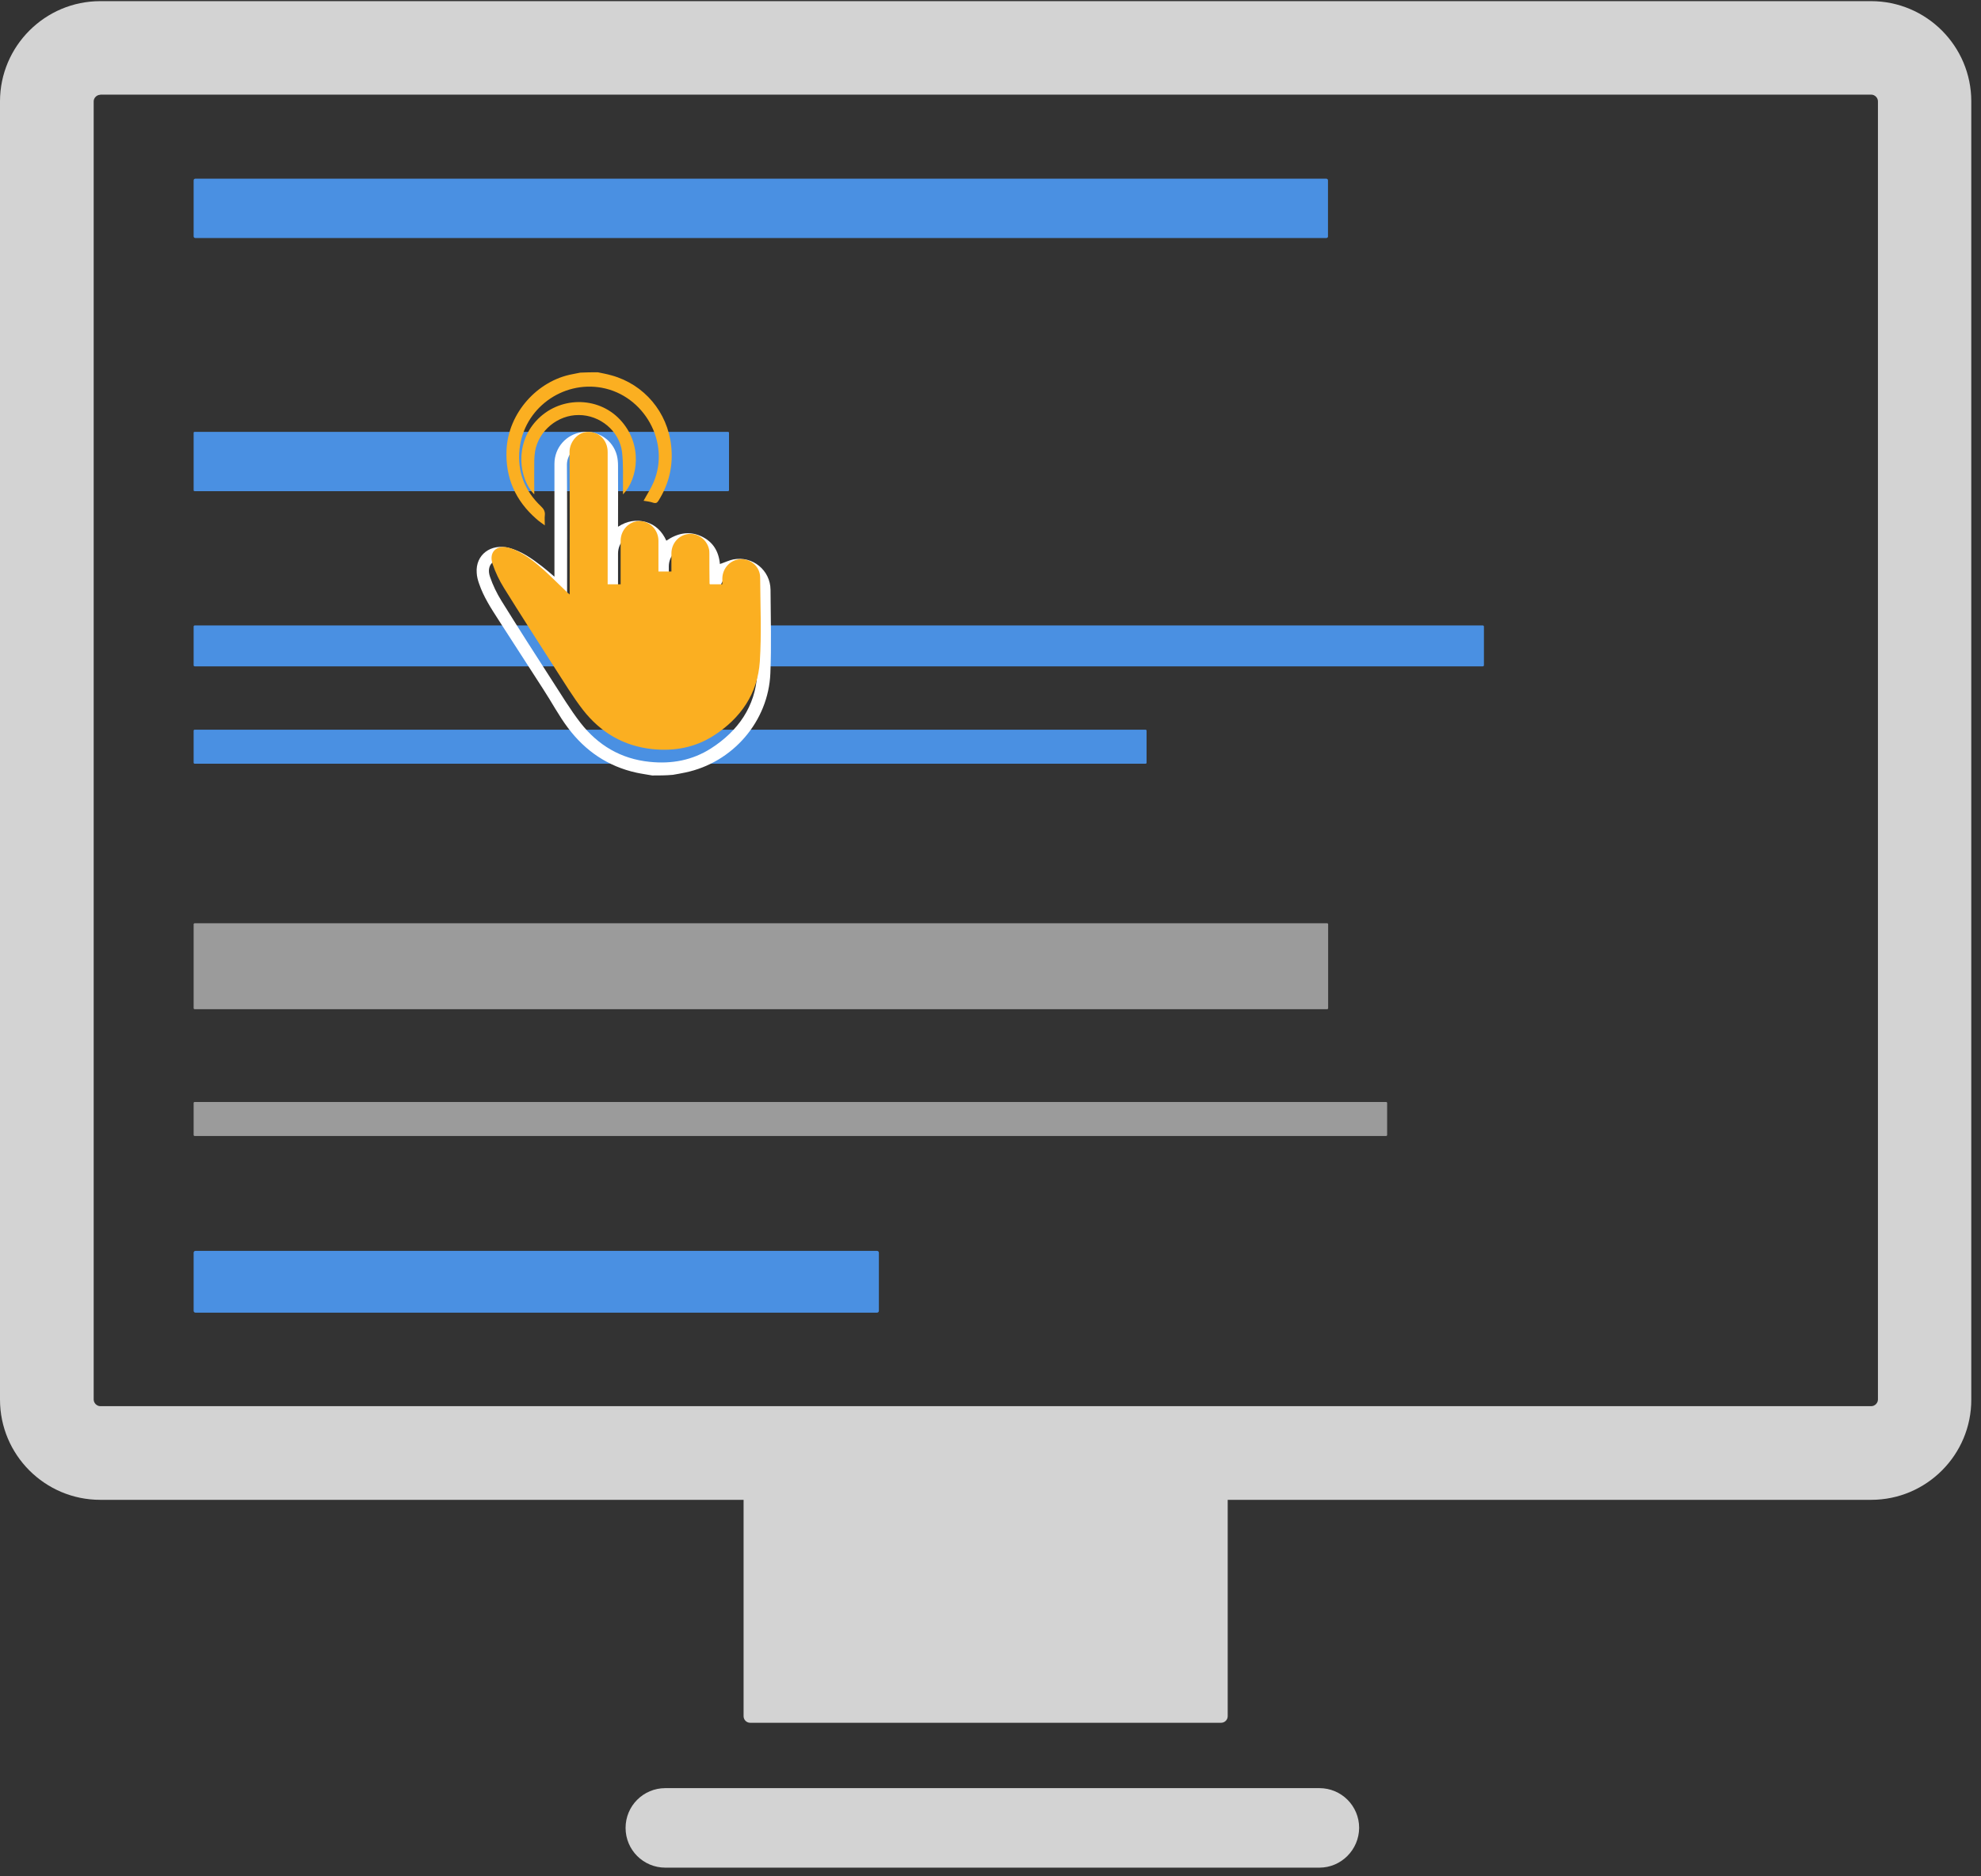 <?xml version="1.0" encoding="UTF-8"?>
<svg width="133px" height="126px" viewBox="0 0 133 126" version="1.1" xmlns="http://www.w3.org/2000/svg" xmlns:xlink="http://www.w3.org/1999/xlink">
    <rect x="0" y="0" width="133" height="126" fill="#333333" stroke="none"/>
    <!-- Generator: Sketch 51.3 (57544) - http://www.bohemiancoding.com/sketch -->
    <title>Page 1</title>
    <desc>Created with Sketch.</desc>
    <defs></defs>
    <g id="Page-2" stroke="none" stroke-width="1" fill="none" fill-rule="evenodd">
        <g id="05.Google-adwordS-&amp;-GDN" transform="translate(-654, -1842)">
            <g id="Group" transform="translate(-240, 931)">
                <g id="What-is-search-ads?" transform="translate(462, 581)">
                    <g id="Group-13" transform="translate(354, 330)">
                        <g id="Page-1" transform="translate(78, 0)">
                            <path d="M89.048,15.983 L13.11,15.983 C13.044,15.983 13,15.928 13,15.872 L13,12.11 C13,12.044 13.055,12 13.11,12 L89.048,12 C89.114,12 89.158,12.055 89.158,12.11 L89.158,15.872 C89.169,15.928 89.114,15.983 89.048,15.983" id="Fill-1" fill="#4A90E2"></path>
                            <path d="M48.867,32.983 L13.077,32.983 C13.033,32.983 13,32.96 13,32.93 L13,29.053 C13,29.023 13.033,29 13.077,29 L48.867,29 C48.911,29 48.944,29.023 48.944,29.053 L48.944,32.937 C48.944,32.953 48.911,32.983 48.867,32.983" id="Fill-3" fill="#4A90E2"></path>
                            <path d="M99.551,44.747 L13.077,44.747 C13.033,44.747 13,44.714 13,44.67 L13,42.077 C13,42.033 13.033,42 13.077,42 L99.551,42 C99.595,42 99.628,42.033 99.628,42.077 L99.628,44.67 C99.628,44.714 99.595,44.747 99.551,44.747" id="Fill-5" fill="#4A90E2"></path>
                            <path d="M76.912,51.284 L13.066,51.284 C13.033,51.284 13,51.251 13,51.218 L13,49.066 C13,49.033 13.033,49 13.066,49 L76.912,49 C76.945,49 76.978,49.033 76.978,49.066 L76.978,51.218 C76.978,51.251 76.956,51.284 76.912,51.284" id="Fill-7" fill="#4A90E2"></path>
                            <path d="M89.103,67.77 L13.066,67.77 C13.033,67.77 13,67.737 13,67.704 L13,62.066 C13,62.033 13.033,62 13.066,62 L89.103,62 C89.136,62 89.169,62.033 89.169,62.066 L89.169,67.704 C89.169,67.737 89.136,67.77 89.103,67.77" id="Fill-9" fill="#9B9B9B"></path>
                            <path d="M93.064,76.284 L13.066,76.284 C13.033,76.284 13,76.251 13,76.218 L13,74.066 C13,74.033 13.033,74 13.066,74 L93.064,74 C93.097,74 93.13,74.033 93.13,74.066 L93.13,76.218 C93.13,76.251 93.097,76.284 93.064,76.284" id="Fill-11" fill="#9B9B9B"></path>
                            <path d="M58.885,88.148 L13.121,88.148 C13.055,88.148 13,88.093 13,88.027 L13,84.121 C13,84.055 13.055,84 13.121,84 L58.885,84 C58.951,84 59.006,84.055 59.006,84.121 L59.006,88.027 C59.006,88.093 58.951,88.148 58.885,88.148" id="Fill-13" fill="#4A90E2"></path>
                            <path d="M38.095,40.8 C38.018,40.722 37.985,40.7 37.941,40.667 C37.411,40.16 36.893,39.641 36.352,39.145 C35.767,38.615 35.15,38.119 34.41,37.788 C34.267,37.722 34.124,37.677 33.969,37.633 C33.153,37.424 32.623,37.942 32.899,38.737 C33.086,39.288 33.351,39.84 33.66,40.336 C34.785,42.146 35.922,43.933 37.08,45.72 C37.698,46.669 38.283,47.651 38.978,48.545 C40.147,50.045 41.681,50.961 43.612,51.159 C45.09,51.314 46.48,51.06 47.738,50.255 C49.558,49.085 50.706,47.441 50.838,45.279 C50.959,43.403 50.882,41.528 50.86,39.641 C50.86,38.935 50.253,38.395 49.569,38.406 C48.907,38.417 48.345,38.99 48.323,39.674 L48.323,40.094 L47.484,40.094 C47.473,40.06 47.462,40.049 47.462,40.038 C47.462,39.376 47.462,38.715 47.451,38.053 C47.451,37.931 47.451,37.81 47.418,37.7 C47.252,37.049 46.635,36.629 46.006,36.718 C45.388,36.806 44.913,37.369 44.902,38.019 L44.902,39.233 L44.031,39.233 L44.031,37.17 C44.031,36.442 43.457,35.846 42.762,35.846 C42.067,35.846 41.493,36.442 41.493,37.17 L41.493,39.829 L41.493,40.094 L40.622,40.094 L40.622,39.763 L40.622,31.201 C40.622,30.451 40.059,29.866 39.342,29.855 C38.614,29.855 38.062,30.539 38.062,31.201 C38.084,34.279 38.073,37.357 38.073,40.436 C38.095,40.546 38.095,40.645 38.095,40.8 M43.788,52.075 C43.435,52.009 43.082,51.965 42.729,51.887 C40.82,51.468 39.298,50.431 38.139,48.887 C37.522,48.07 37.036,47.143 36.473,46.283 C35.47,44.727 34.466,43.172 33.462,41.616 C32.965,40.844 32.469,40.083 32.171,39.211 C32.082,38.968 32.016,38.715 32.005,38.461 C31.917,37.258 32.954,36.475 34.179,36.795 C35.017,37.015 35.701,37.501 36.374,38.019 C36.65,38.229 36.915,38.461 37.224,38.726 L37.224,38.406 L37.224,31.146 C37.224,30.054 38.018,29.16 39.088,29.017 C40.147,28.884 41.151,29.546 41.416,30.583 C41.471,30.804 41.493,31.047 41.493,31.267 C41.504,32.624 41.493,33.97 41.493,35.372 C42.089,34.985 42.707,34.875 43.358,35.052 C44.009,35.239 44.45,35.681 44.737,36.309 C45.465,35.813 46.237,35.636 47.054,36 C47.87,36.365 48.256,37.027 48.334,37.876 C48.631,37.777 48.929,37.633 49.227,37.567 C50.529,37.313 51.721,38.295 51.732,39.608 C51.743,41.473 51.798,43.348 51.721,45.213 C51.588,48.456 49.183,51.215 46.006,51.876 C45.73,51.932 45.454,51.987 45.178,52.031 C44.726,52.075 44.251,52.075 43.788,52.075" id="Fill-15" fill="#FFFFFF"></path>
                            <path d="M40.142,25 C40.451,25.066 40.76,25.121 41.068,25.21 C43.253,25.816 44.82,27.681 45.062,29.943 C45.206,31.267 44.919,32.491 44.213,33.617 C44.125,33.76 44.047,33.815 43.86,33.76 C43.639,33.683 43.407,33.661 43.209,33.628 C43.429,33.219 43.694,32.822 43.882,32.381 C45.018,29.711 43.253,26.556 40.395,26.037 C37.77,25.563 35.166,27.416 34.879,30.174 C34.725,31.664 35.221,32.955 36.313,33.992 C36.501,34.168 36.611,34.345 36.578,34.609 C36.556,34.808 36.578,35.007 36.578,35.282 C36.358,35.117 36.17,34.996 36.004,34.841 C34.603,33.617 33.919,32.072 34.008,30.207 C34.118,27.758 36.06,25.552 38.465,25.121 C38.63,25.088 38.796,25.055 38.961,25.022 C39.347,25 39.745,25 40.142,25" id="Fill-17" fill="#FBAF21"></path>
                            <path d="M41.827,33.199 L41.827,32.868 C41.816,32.03 41.86,31.169 41.761,30.342 C41.585,28.941 40.283,27.871 38.86,27.871 C37.447,27.86 36.168,28.919 35.925,30.298 C35.892,30.496 35.881,30.695 35.87,30.883 C35.859,31.644 35.87,32.405 35.87,33.199 C34.833,32.151 34.546,29.834 36.002,28.257 C37.514,26.613 40.117,26.58 41.618,28.169 C43.173,29.812 42.853,32.14 41.827,33.199" id="Fill-19" fill="#FBAF21"></path>
                            <path d="M38.248,39.922 L38.248,39.58 C38.248,36.502 38.259,33.424 38.237,30.346 C38.237,29.684 38.789,28.989 39.517,29 C40.234,29 40.797,29.585 40.797,30.346 L40.797,38.907 L40.797,39.238 L41.668,39.238 L41.668,38.974 L41.668,36.315 C41.668,35.587 42.242,34.991 42.937,34.991 C43.632,34.991 44.206,35.587 44.206,36.315 L44.206,38.378 L45.077,38.378 L45.077,37.164 C45.077,36.502 45.552,35.951 46.18,35.862 C46.809,35.774 47.427,36.193 47.593,36.844 C47.626,36.955 47.626,37.087 47.626,37.197 C47.626,37.859 47.626,38.521 47.637,39.183 C47.637,39.194 47.648,39.216 47.659,39.238 L48.497,39.238 L48.497,38.819 C48.519,38.124 49.071,37.561 49.744,37.55 C50.439,37.539 51.035,38.08 51.035,38.786 C51.046,40.662 51.134,42.548 51.013,44.424 C50.869,46.586 49.722,48.241 47.913,49.4 C46.655,50.205 45.265,50.459 43.786,50.304 C41.856,50.095 40.322,49.179 39.153,47.689 C38.458,46.796 37.873,45.814 37.255,44.865 C36.108,43.078 34.96,41.291 33.835,39.481 C33.526,38.985 33.261,38.433 33.074,37.881 C32.798,37.087 33.327,36.569 34.144,36.778 C34.287,36.811 34.442,36.866 34.585,36.933 C35.313,37.264 35.931,37.76 36.527,38.29 C37.068,38.786 37.586,39.305 38.116,39.812 C38.138,39.823 38.171,39.856 38.248,39.922" id="Fill-21" fill="#FBAF21"></path>
                            <g id="Group-25" transform="translate(0, 0.077)" fill="#D3D3D3">
                                <path d="M126.081,93.899 C126.081,94.142 125.872,94.351 125.629,94.351 L6.741,94.351 C6.498,94.351 6.289,94.142 6.289,93.899 L6.289,6.73 C6.289,6.498 6.498,6.289 6.73,6.289 L6.73,6.278 L125.629,6.278 C125.872,6.278 126.081,6.487 126.081,6.73 L126.081,93.899 Z M125.618,0 L6.73,0 C3.023,0 0,3.023 0,6.73 L0,93.91 C0,97.617 3.012,100.64 6.73,100.64 L49.923,100.64 L49.923,115.17 C49.923,115.413 50.121,115.611 50.364,115.611 L81.984,115.611 C82.226,115.611 82.425,115.413 82.425,115.17 L82.425,100.64 L125.629,100.64 C129.336,100.64 132.359,97.617 132.348,93.899 L132.348,6.73 C132.348,3.023 129.336,0 125.618,0 Z" id="Fill-23"></path>
                                <path d="M88.58,120 L44.67,120 C43.192,120 42,121.192 42,122.67 C42,124.148 43.192,125.34 44.67,125.34 L88.58,125.34 C90.047,125.34 91.239,124.137 91.25,122.67 C91.25,121.192 90.058,120 88.58,120" id="Fill-26"></path>
                            </g>
                        </g>
                    </g>
                </g>
            </g>
        </g>
    </g>
</svg>